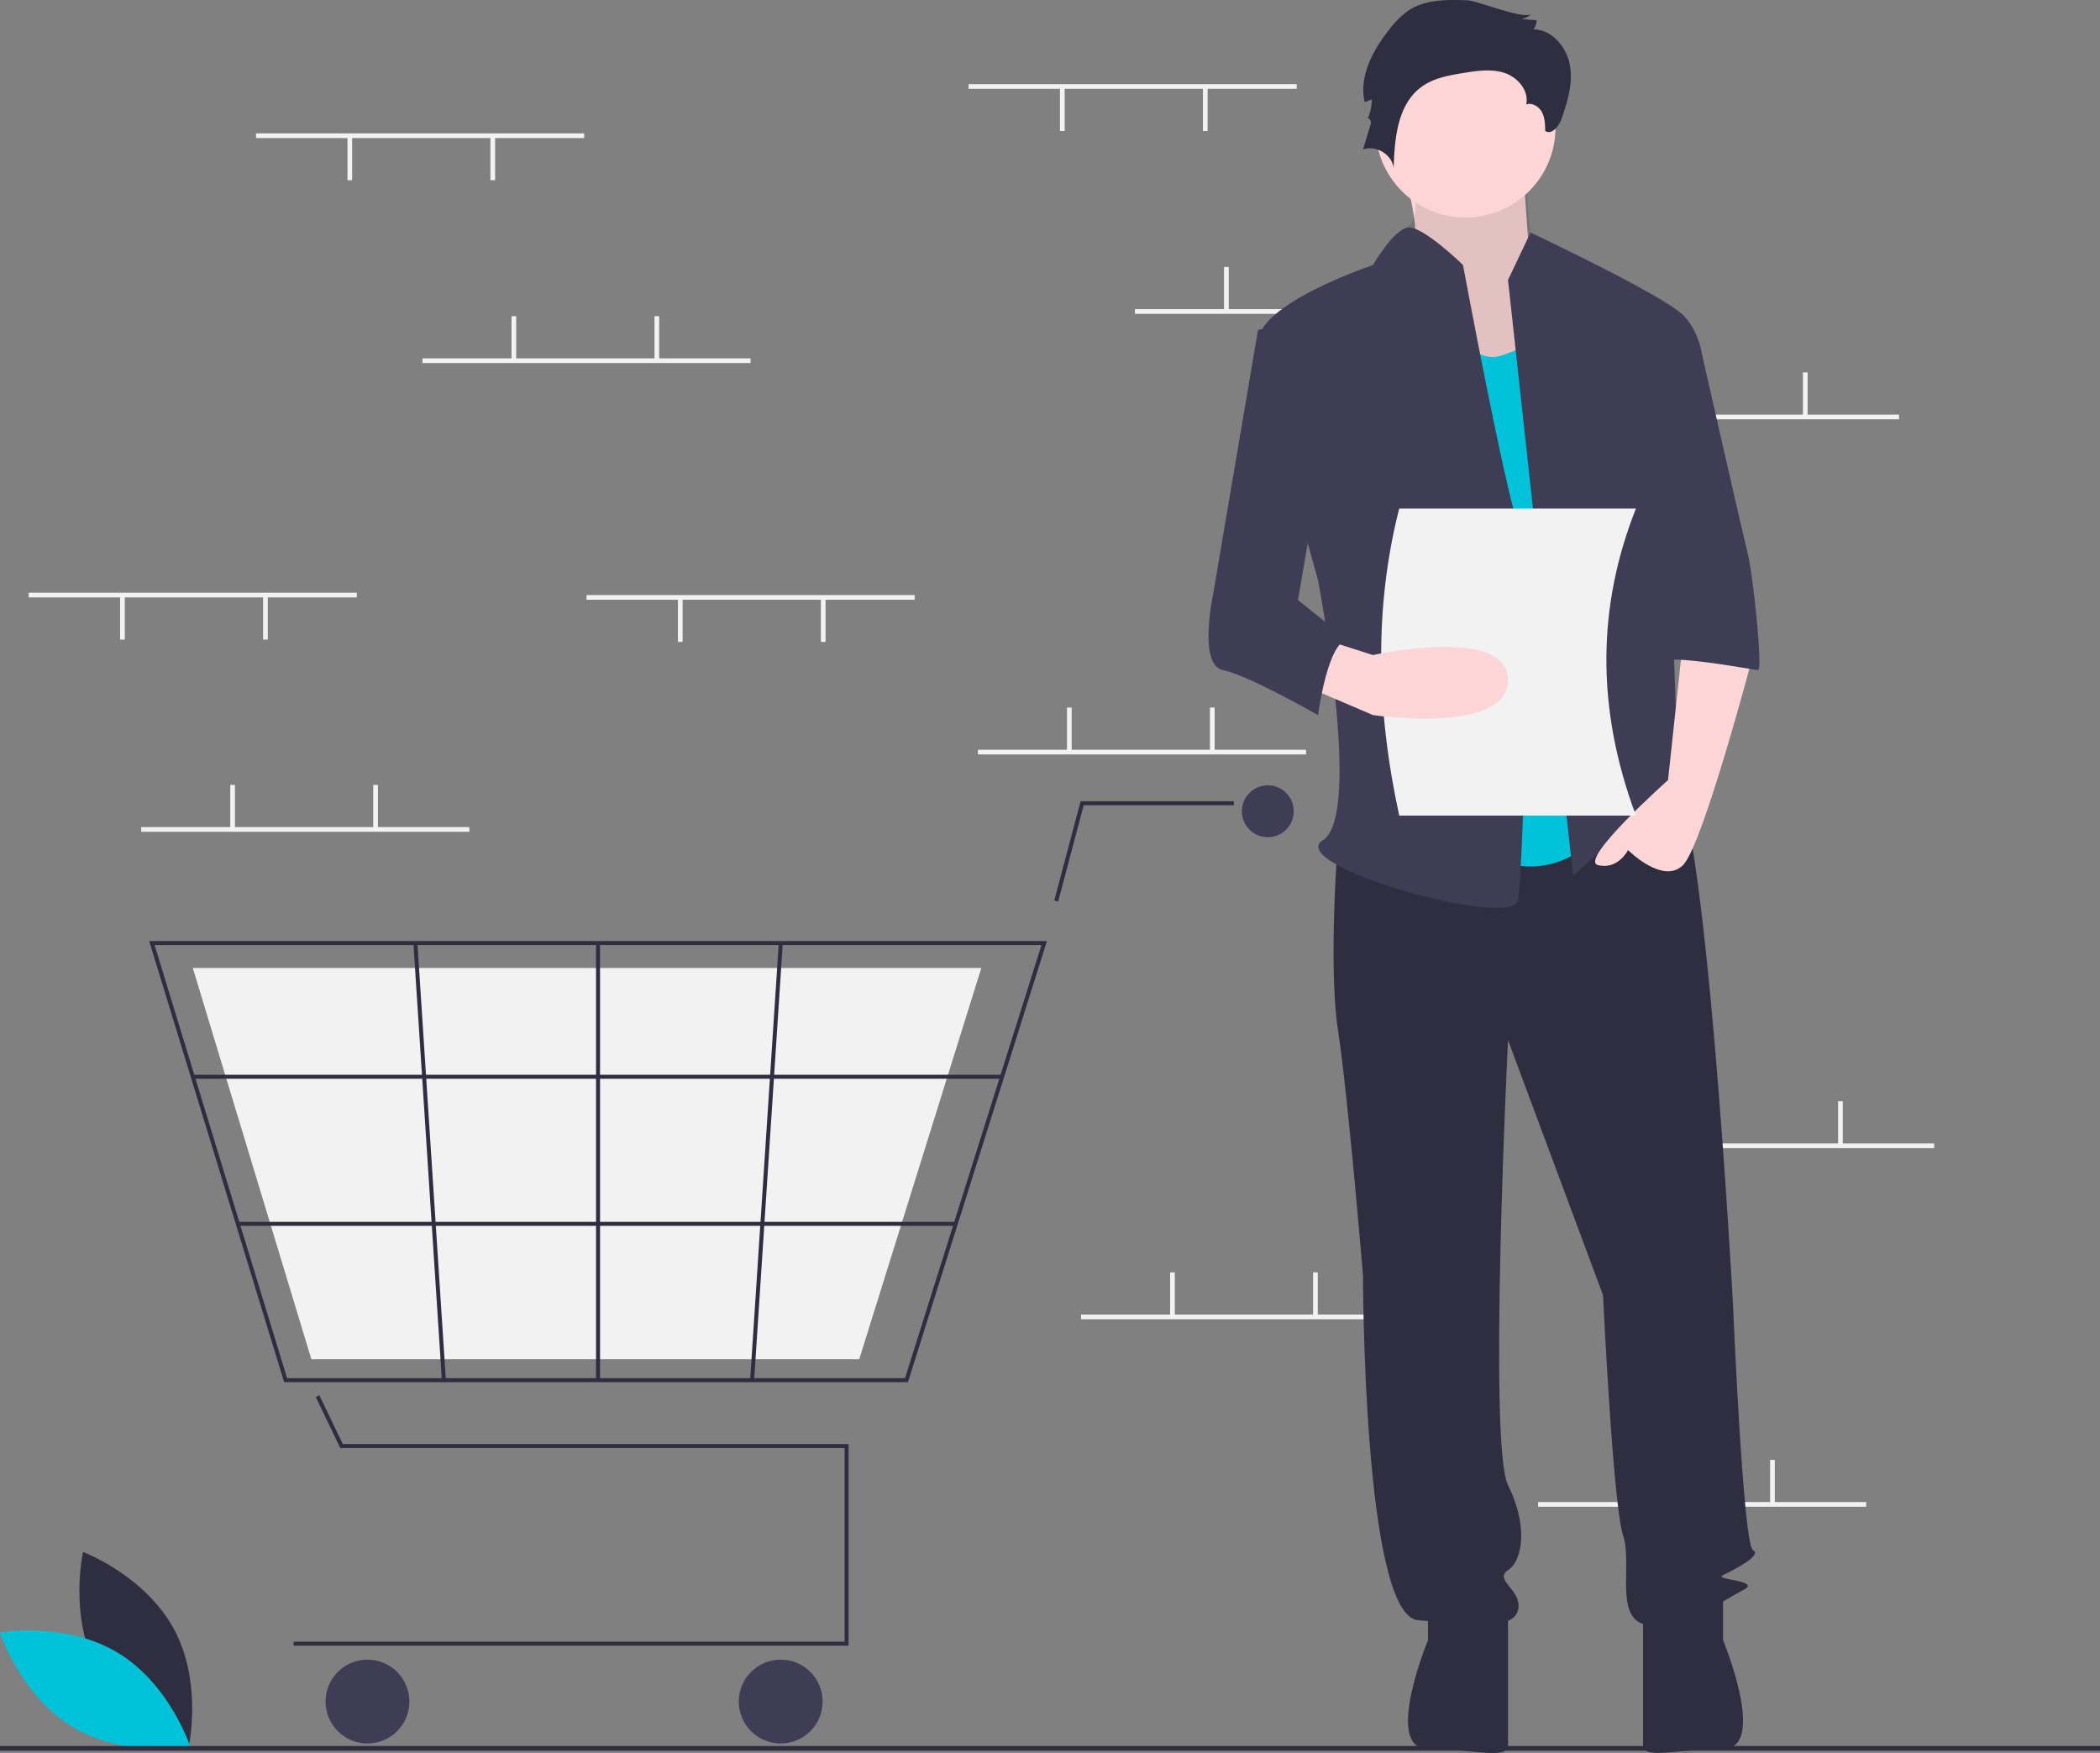 <svg xmlns="http://www.w3.org/2000/svg" data-name="Layer 1" width="896" height="747.971"><rect width="100%" height="100%" fill="#808080" stroke="none"/><rect id="backgroundrect" width="100%" height="100%" x="0" y="0" fill="none" stroke="none"/><title>empty_cart</title><g class="currentLayer" style=""><title>Layer 1</title><path d="M41.634,712.738 c12.428,23.049 38.806,32.944 38.806,32.944 s6.227,-27.475 -6.201,-50.524 s-38.806,-32.944 -38.806,-32.944 S29.206,689.689 41.634,712.738 z" fill="#2f2e41" id="svg_1"/><path d="M50.177,705.155 c22.438,13.5 31.08,40.314 31.08,40.314 s-27.738,4.927 -50.177,-8.573 S0,696.582 0,696.582 S27.738,691.655 50.177,705.155 z" fill="#00c3da" id="svg_2"/><rect x="413.249" y="35.908" width="140" height="2" fill="#f2f2f2" id="svg_3"/><rect x="513.248" y="37.408" width="2" height="18.5" fill="#f2f2f2" id="svg_4"/><rect x="452.249" y="37.408" width="2" height="18.5" fill="#f2f2f2" id="svg_5"/><rect x="484.249" y="131.908" width="140" height="2" fill="#f2f2f2" id="svg_6"/><rect x="522.248" y="113.908" width="2" height="18.5" fill="#f2f2f2" id="svg_7"/><rect x="583.248" y="113.908" width="2" height="18.5" fill="#f2f2f2" id="svg_8"/><rect x="670.248" y="176.908" width="140" height="2" fill="#f2f2f2" id="svg_9"/><rect x="708.248" y="158.908" width="2" height="18.5" fill="#f2f2f2" id="svg_10"/><rect x="769.248" y="158.908" width="2" height="18.5" fill="#f2f2f2" id="svg_11"/><rect x="656.248" y="640.908" width="140" height="2" fill="#f2f2f2" id="svg_12"/><rect x="694.248" y="622.908" width="2" height="18.5" fill="#f2f2f2" id="svg_13"/><rect x="755.248" y="622.908" width="2" height="18.5" fill="#f2f2f2" id="svg_14"/><rect x="417.249" y="319.908" width="140" height="2" fill="#f2f2f2" id="svg_15"/><rect x="455.249" y="301.908" width="2" height="18.5" fill="#f2f2f2" id="svg_16"/><rect x="516.248" y="301.908" width="2" height="18.5" fill="#f2f2f2" id="svg_17"/><rect x="461.249" y="560.908" width="140" height="2" fill="#f2f2f2" id="svg_18"/><rect x="499.249" y="542.908" width="2" height="18.5" fill="#f2f2f2" id="svg_19"/><rect x="560.248" y="542.908" width="2" height="18.5" fill="#f2f2f2" id="svg_20"/><rect x="685.248" y="487.908" width="140" height="2" fill="#f2f2f2" id="svg_21"/><rect x="723.248" y="469.908" width="2" height="18.5" fill="#f2f2f2" id="svg_22"/><rect x="784.248" y="469.908" width="2" height="18.5" fill="#f2f2f2" id="svg_23"/><polygon points="362.06 702.184 125.274 702.184 125.274 700.481 360.356 700.481 360.356 617.861 145.18 617.861 134.727 596.084 136.263 595.347 146.252 616.157 362.06 616.157 362.06 702.184" fill="#2f2e41" id="svg_24"/><circle cx="156.789" cy="726.033" r="17.887" fill="#3f3d56" id="svg_25"/><circle cx="333.101" cy="726.033" r="17.887" fill="#3f3d56" id="svg_26"/><circle cx="540.927" cy="346.153" r="11.073" fill="#3f3d56" id="svg_27"/><path d="M387.385,589.753 H121.237 L63.648,401.517 H446.693 l-0.349,1.108 zm-264.889,-1.704 H386.136 l58.234,-184.83 H65.951 z" fill="#2f2e41" id="svg_28"/><polygon points="366.61 579.958 132.842 579.958 82.26 413.015 418.701 413.015 418.395 413.998 366.61 579.958" fill="#f2f2f2" id="svg_29"/><polygon points="451.465 384.7 449.818 384.263 461.059 341.894 526.448 341.894 526.448 343.598 462.37 343.598 451.465 384.7" fill="#2f2e41" id="svg_30"/><rect x="82.258" y="458.584" width="345.293" height="1.704" fill="#2f2e41" id="svg_31"/><rect x="101.459" y="521.344" width="306.319" height="1.704" fill="#2f2e41" id="svg_32"/><rect x="254.314" y="402.368" width="1.704" height="186.533" fill="#2f2e41" id="svg_33"/><rect x="110.818" y="1507.032" width="186.929" height="1.704" transform="rotate(-86.249 -274.739,936.235) " fill="#2f2e41" id="svg_34"/><rect x="145.989" y="425.188" width="1.704" height="186.929" transform="rotate(-3.729 -188.469,-52.996) " fill="#2f2e41" id="svg_35"/><rect y="745" width="896" height="2" fill="#2f2e41" id="svg_36"/><path d="M595.411,61.876 s14.618,41.606 5.622,48.007 S631.394,168.559 631.394,168.559 l47.229,-12.802 l-25.863,-43.74 s-3.373,-43.74 -3.373,-50.141 S595.411,61.876 595.411,61.876 z" fill="#fcd6d6" id="svg_37" class="" fill-opacity="1"/><path d="M595.411,48.276 s14.618,41.606 5.622,48.007 S631.394,154.959 631.394,154.959 l47.229,-12.802 l-25.863,-43.74 s-3.373,-43.74 -3.373,-50.141 S595.411,48.276 595.411,48.276 z" opacity="0.1" id="svg_38" class=""/><path d="M570.874,358.454 s-4.267,53.341 0,81.079 s10.668,104.549 10.668,104.549 s0,145.089 23.47,147.222 s40.539,4.267 42.673,-4.267 s-10.668,-12.802 -4.267,-17.069 s8.535,-19.203 0,-36.272 s0,-189.895 0,-189.895 l40.539,108.816 s4.267,89.614 8.535,102.415 s-4.267,36.272 10.668,38.406 s32.005,-10.668 40.539,-14.936 s-12.802,-4.267 -8.535,-6.401 s17.069,-8.535 12.802,-10.668 s-8.535,-104.549 -8.535,-104.549 S727.697,338.184 712.762,329.65 s-24.537,6.166 -24.537,6.166 z" fill="#2f2e41" id="svg_39"/><path d="M609.279,682.77 v17.069 s-19.203,46.399 0,46.399 s34.138,4.808 34.138,-1.593 V687.037 z" fill="#2f2e41" id="svg_40"/><path d="M735.165,682.739 v17.069 s19.203,46.399 0,46.399 s-34.138,4.808 -34.138,-1.593 V687.007 z" fill="#2f2e41" id="svg_41"/><circle cx="625.282" cy="54.408" r="38.406" fill="#fcd6d6" id="svg_42" class="" fill-opacity="1"/><path d="M613.547,125.886 s10.668,32.005 27.738,25.604 l17.069,-6.401 L688.225,349.919 s-23.47,34.138 -57.609,12.802 S613.547,125.886 613.547,125.886 z" fill="#00c3da" id="svg_43"/><path d="M643.418,119.485 l9.601,-20.27 s56.542,26.671 65.076,35.205 s8.535,21.337 8.535,21.337 l-14.936,53.341 s4.267,117.351 4.267,121.618 s14.936,27.738 4.267,19.203 s-12.802,-17.069 -21.337,-4.267 s-27.738,27.738 -27.738,27.738 z" fill="#3f3d56" id="svg_44"/><path d="M718.096,273.108 l-6.401,59.742 s-38.406,34.138 -29.871,36.272 s12.802,-6.401 12.802,-6.401 s14.936,14.936 23.47,6.401 S747.967,279.509 747.967,279.509 z" fill="#fcd6d6" id="svg_45" class="" fill-opacity="1"/><path d="M626.1,0.13 c-8.514,-0.304 -17.625,-0.455 -24.804,4.133 a36.313,36.313 0 0 0 -8.572,8.392 c-6.992,8.838 -13.033,19.959 -10.436,30.925 l3.016,-1.176 a19.751,19.751 0 0 1 -1.905,8.463 c0.425,-1.235 1.847,0.762 1.466,2.011 L581.543,63.778 c5.462,-2.002 12.257,2.052 13.088,7.81 c0.38,-12.661 1.693,-27.18 11.964,-34.593 c5.18,-3.739 11.735,-4.88 18.042,-5.894 c5.818,-0.935 11.918,-1.827 17.491,0.089 s10.319,7.615 9.055,13.371 c2.57,-0.885 5.444,0.906 6.713,3.309 s1.337,5.237 1.375,7.955 c2.739,1.936 5.856,-1.908 6.973,-5.071 c2.62,-7.424 4.949,-15.327 3.538,-23.073 s-7.723,-15.148 -15.596,-15.174 a5.467,5.467 0 0 0 1.422,-3.849 l-6.489,-0.548 a7.172,7.172 0 0 0 4.286,-2.26 C650.798,8.716 630.313,0.28 626.1,0.13 z" fill="#2f2e41" id="svg_46"/><path d="M624.215,113.084 s-17.369,-17.021 -23.62,-15.978 S585.809,113.084 585.809,113.084 s-51.208,17.069 -49.074,34.138 S562.339,247.504 562.339,247.504 s19.203,100.282 2.134,110.95 s81.079,38.406 83.213,25.604 s6.401,-140.821 0,-160.024 S624.215,113.084 624.215,113.084 z" fill="#3f3d56" id="svg_47"/><path d="M698.893,147.222 h26.383 S743.7,228.301 745.833,236.836 s6.401,49.074 4.267,49.074 s-44.807,-8.535 -44.807,-2.134 z" fill="#3f3d56" id="svg_48"/><path d="M698,348 H597 c-9.856,-45.34 -10.68,-89.146 0,-131 H698 C681.701,258.101 680.682,301.607 698,348 z" fill="#f2f2f2" id="svg_49"/><path d="M555.938,292.311 L585.809,305.113 s57.609,8.535 57.609,-14.936 s-57.609,-10.668 -57.609,-10.668 L566.605,273.369 z" fill="#fcd6d6" id="svg_50" class="selected" fill-opacity="1"/><path d="M562.339,134.42 l-25.604,6.401 L517.532,253.905 s-6.401,29.871 4.267,32.005 S562.339,305.113 562.339,305.113 s4.267,-32.005 12.802,-32.005 L553.804,256.039 L566.606,181.361 z" fill="#3f3d56" id="svg_51"/><rect x="60.249" y="352.908" width="140" height="2" fill="#f2f2f2" id="svg_52"/><rect x="98.248" y="334.908" width="2" height="18.5" fill="#f2f2f2" id="svg_53"/><rect x="159.249" y="334.908" width="2" height="18.5" fill="#f2f2f2" id="svg_54"/><rect x="109.248" y="56.908" width="140" height="2" fill="#f2f2f2" id="svg_55"/><rect x="209.249" y="58.408" width="2" height="18.5" fill="#f2f2f2" id="svg_56"/><rect x="148.249" y="58.408" width="2" height="18.5" fill="#f2f2f2" id="svg_57"/><rect x="250.249" y="253.908" width="140" height="2" fill="#f2f2f2" id="svg_58"/><rect x="350.249" y="255.408" width="2" height="18.5" fill="#f2f2f2" id="svg_59"/><rect x="289.249" y="255.408" width="2" height="18.5" fill="#f2f2f2" id="svg_60"/><rect x="12.248" y="252.908" width="140" height="2" fill="#f2f2f2" id="svg_61"/><rect x="112.248" y="254.408" width="2" height="18.5" fill="#f2f2f2" id="svg_62"/><rect x="51.249" y="254.408" width="2" height="18.5" fill="#f2f2f2" id="svg_63"/><rect x="180.249" y="152.908" width="140" height="2" fill="#f2f2f2" id="svg_64"/><rect x="218.249" y="134.908" width="2" height="18.5" fill="#f2f2f2" id="svg_65"/><rect x="279.249" y="134.908" width="2" height="18.5" fill="#f2f2f2" id="svg_66"/></g></svg>